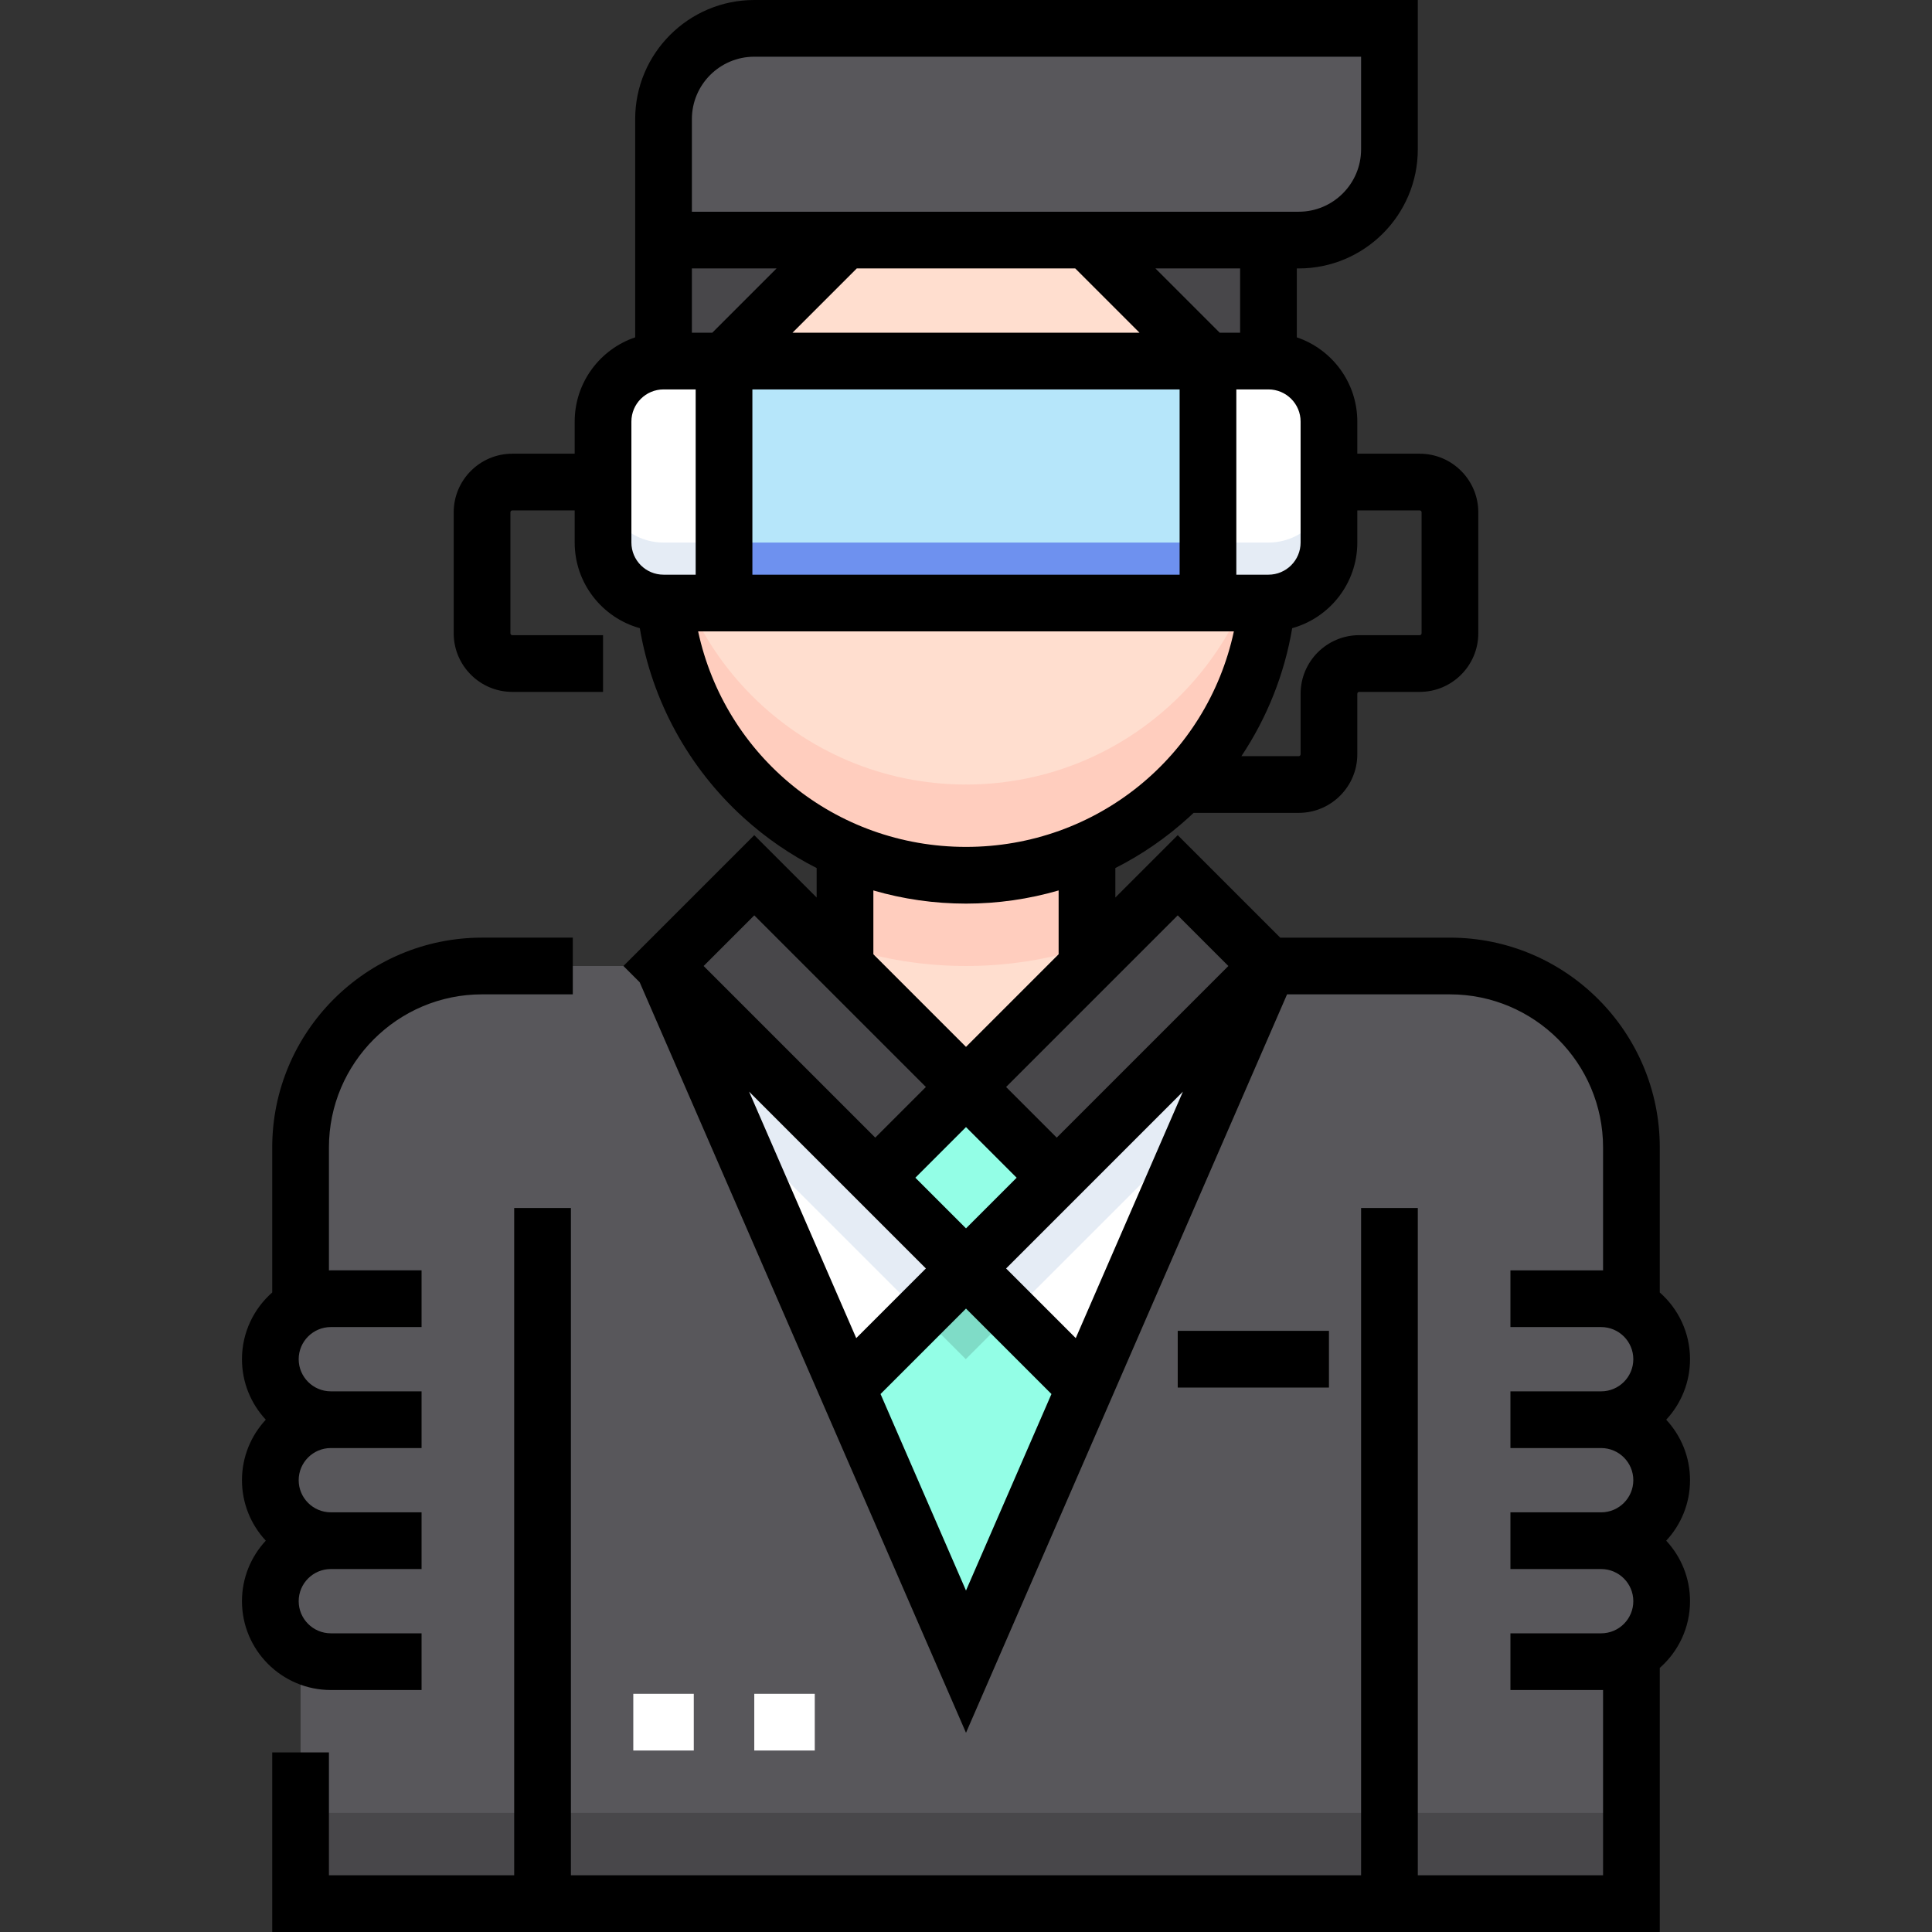 <svg id="Layer_1" enable-background="new 0 0 511 511" height="512" viewBox="0 0 511 511" width="512" xmlns="http://www.w3.org/2000/svg"><rect x="0" y="0" width="511" height="511" fill="#333333" stroke="none"/><g><path d="m287.5 223.5v32h96c26.51 0 48 21.49 48 48v200h-352v-200c0-26.51 21.49-48 48-48h96v-32" fill="#58575b"/><path d="m335.5 255.5-80 184-80-184" fill="#fff"/><path d="m187.5 267.5-4.727 4.727 11.189 25.734 49.538 49.539 12-12z" fill="#e5ecf5"/><path d="m323.5 267.5-68 68 12 12 49.538-49.539 11.189-25.734z" fill="#e5ecf5"/><path d="m223.985 367.015c15.048 34.612 31.515 72.485 31.515 72.485l31.515-72.485-31.515-31.515z" fill="#93fee6"/><path d="m79.5 479.5h352v24h-352z" fill="#48474a"/><path d="m238.529 294.529h33.941v33.941h-33.941z" fill="#93fee6" transform="matrix(.707 -.707 .707 .707 -145.43 271.902)"/><path d="m247.015 339.015h16.971v16.971h-16.971z" fill="#7fdcc7" transform="matrix(.707 -.707 .707 .707 -170.885 282.446)"/><path d="m287.5 255.5v-32h-64v32l32 32z" fill="#ffdecf"/><path d="m223.5 250.476c10.082 3.257 20.834 5.024 32 5.024 11.166 0 21.918-1.767 32-5.024v-26.976h-64z" fill="#ffcdbe"/><g><path d="m198.529 231.902h33.941v79.196h-33.941z" fill="#48474a" transform="matrix(.707 -.707 .707 .707 -128.861 231.902)"/></g><g><path d="m255.902 254.529h79.196v33.941h-79.196z" fill="#48474a" transform="matrix(.707 -.707 .707 .707 -105.43 288.471)"/></g><path d="m175.5 31.5v32h168c13.255 0 24-10.745 24-24v-32h-168c-13.255 0-24 10.745-24 24z" fill="#58575b"/><path d="m255.5 231.5c-44.183 0-80-35.817-80-80v-88h160v88c0 44.183-35.817 80-80 80z" fill="#ffdecf"/><path d="m255.5 207.5c-44.183 0-80-35.817-80-80v24c0 44.183 35.817 80 80 80 44.183 0 80-35.817 80-80v-24c0 44.183-35.817 80-80 80z" fill="#ffcdbe"/><path d="m335.5 111.5v-48h-48z" fill="#48474a"/><path d="m175.5 111.5v-48h48z" fill="#48474a"/><path d="m335.5 159.5h-160c-8.837 0-16-7.163-16-16v-32c0-8.837 7.163-16 16-16h160c8.837 0 16 7.163 16 16v32c0 8.837-7.163 16-16 16z" fill="#b6e6fa"/><path d="m191.5 143.5h128v16h-128z" fill="#6e91ef"/><path d="m191.5 95.5v64h-16c-8.84 0-16-7.16-16-16v-32c0-8.84 7.16-16 16-16z" fill="#fff"/><path d="m159.5 127.5v16c0 8.84 7.16 16 16 16h16v-16h-16c-8.84 0-16-7.16-16-16z" fill="#e5ecf5"/><path d="m319.5 95.5v64h16c8.84 0 16-7.16 16-16v-32c0-8.84-7.16-16-16-16z" fill="#fff"/><path d="m351.5 127.5v16c0 8.84-7.16 16-16 16h-16v-16h16c8.84 0 16-7.16 16-16z" fill="#e5ecf5"/><g fill="#58575b"><path d="m111.5 439.5h-24c-8.837 0-16-7.163-16-16 0-8.837 7.163-16 16-16h24"/><path d="m111.5 375.5h-24c-8.837 0-16-7.163-16-16 0-8.837 7.163-16 16-16h24"/><path d="m111.5 407.5h-24c-8.837 0-16-7.163-16-16 0-8.837 7.163-16 16-16h24"/><path d="m399.5 439.5h24c8.837 0 16-7.163 16-16 0-8.837-7.163-16-16-16h-24"/><path d="m399.5 375.5h24c8.837 0 16-7.163 16-16 0-8.837-7.163-16-16-16h-24"/><path d="m399.5 407.5h24c8.837 0 16-7.163 16-16 0-8.837-7.163-16-16-16h-24"/></g><g><g><path d="m167.5 448h16v15h-16z" fill="#fff"/></g><g><path d="m199.5 448h16v15h-16z" fill="#fff"/></g></g><g><path d="m111.5 447v-15h-24c-4.687 0-8.5-3.813-8.5-8.5s3.813-8.5 8.5-8.5h24v-15h-24c-4.687 0-8.5-3.813-8.5-8.5s3.813-8.5 8.5-8.5h24v-15h-24c-4.687 0-8.5-3.813-8.5-8.5s3.813-8.5 8.5-8.5h24v-15h-24c-.167 0-.334.002-.5.006v-32.506c0-22.332 18.168-40.5 40.5-40.5h24v-15h-24c-30.603 0-55.5 24.897-55.5 55.5v38.351c-4.902 4.31-8 10.624-8 17.649 0 6.175 2.394 11.802 6.303 16-3.909 4.198-6.303 9.825-6.303 16s2.394 11.802 6.303 16c-3.909 4.198-6.303 9.825-6.303 16 0 12.958 10.542 23.5 23.5 23.5z"/><path d="m440.697 375.5c3.909-4.198 6.303-9.825 6.303-16 0-7.025-3.098-13.339-8-17.649v-38.351c0-30.603-24.897-55.5-55.5-55.5h-44.894l-27.106-27.106-16.5 16.5v-7.801c6.98-3.534 13.511-8.021 19.404-13.388.437-.397.868-.799 1.296-1.205h27.8c8.547 0 15.5-6.953 15.5-15.5v-16c0-.276.224-.5.5-.5h16c8.547 0 15.5-6.953 15.5-15.5v-32c0-8.547-6.953-15.5-15.5-15.5h-16.5v-8.5c0-10.337-6.708-19.136-16-22.273v-18.227h.5c17.369 0 31.5-14.131 31.5-31.5v-39.5h-175.5c-17.369 0-31.5 14.131-31.5 31.5v57.727c-9.292 3.137-16 11.936-16 22.273v8.5h-16.5c-8.547 0-15.5 6.953-15.5 15.5v32c0 8.547 6.953 15.5 15.5 15.5h24v-15h-24c-.276 0-.5-.224-.5-.5v-32c0-.276.224-.5.5-.5h16.5v8.5c0 10.785 7.303 19.896 17.223 22.648 3.241 19.207 12.825 36.805 27.374 50.056 5.893 5.368 12.424 9.854 19.404 13.388v7.801l-16.5-16.5-34.607 34.607 4.296 4.296 86.31 198.514 84.917-195.31h43.083c22.332 0 40.5 18.168 40.5 40.5v32.506c-.166-.003-.333-.006-.5-.006h-24v15h24c4.687 0 8.5 3.813 8.5 8.5s-3.813 8.5-8.5 8.5h-24v15h24c4.687 0 8.5 3.813 8.5 8.5s-3.813 8.5-8.5 8.5h-24v15h24c4.687 0 8.5 3.813 8.5 8.5s-3.813 8.5-8.5 8.5h-24v15h24c.167 0 .334-.002.5-.006v49.006h-49v-176.5h-15v176.5h-209v-176.5h-15v176.5h-49v-32.5h-15v47.5h367v-69.851c4.902-4.31 8-10.624 8-17.649 0-6.175-2.394-11.802-6.303-16 3.909-4.198 6.303-9.825 6.303-16s-2.394-11.802-6.303-16zm-127.825-86.766-28.343 65.189-18.423-18.423zm-57.372 36.16-13.394-13.394 13.394-13.394 13.394 13.394zm69.394-69.394-45.394 45.394-13.394-13.394 45.394-45.394zm50.606-120.5c.276 0 .5.224.5.5v32c0 .276-.224.5-.5.5h-16c-8.547 0-15.5 6.953-15.5 15.5v16c0 .276-.224.5-.5.5h-15.157c6.787-10.176 11.382-21.691 13.434-33.852 9.921-2.752 17.223-11.863 17.223-22.648v-8.5zm-91.106-64 17 17h-91.787l17-17zm27.606 32v49h-113v-49zm32 40.5c0 4.687-3.813 8.5-8.5 8.5h-8.5v-49h8.5c4.687 0 8.5 3.813 8.5 8.5zm-16-55.5h-5.394l-17-17h22.394zm-145-56.5c0-9.098 7.402-16.5 16.5-16.5h160.5v24.5c0 9.098-7.402 16.5-16.5 16.5h-160.5zm22.394 39.5-17 17h-5.394v-17zm-38.394 40.5c0-4.687 3.813-8.5 8.5-8.5h8.5v49h-8.5c-4.687 0-8.5-3.813-8.5-8.5zm17.649 55.5h141.702c-7.11 33.019-36.236 57-70.851 57s-63.74-23.981-70.851-57zm46.351 68.514c7.886 2.296 16.125 3.486 24.5 3.486s16.614-1.19 24.5-3.486v16.879l-24.5 24.5-24.5-24.5zm-31.5 6.592 45.394 45.394-13.394 13.394-45.394-45.394zm45.394 93.394-18.423 18.423-28.343-65.189zm-11.995 33.208 22.601-22.601 22.601 22.601-22.601 51.982z"/><path d="m311.5 352h40v15h-40z"/></g></g></svg>